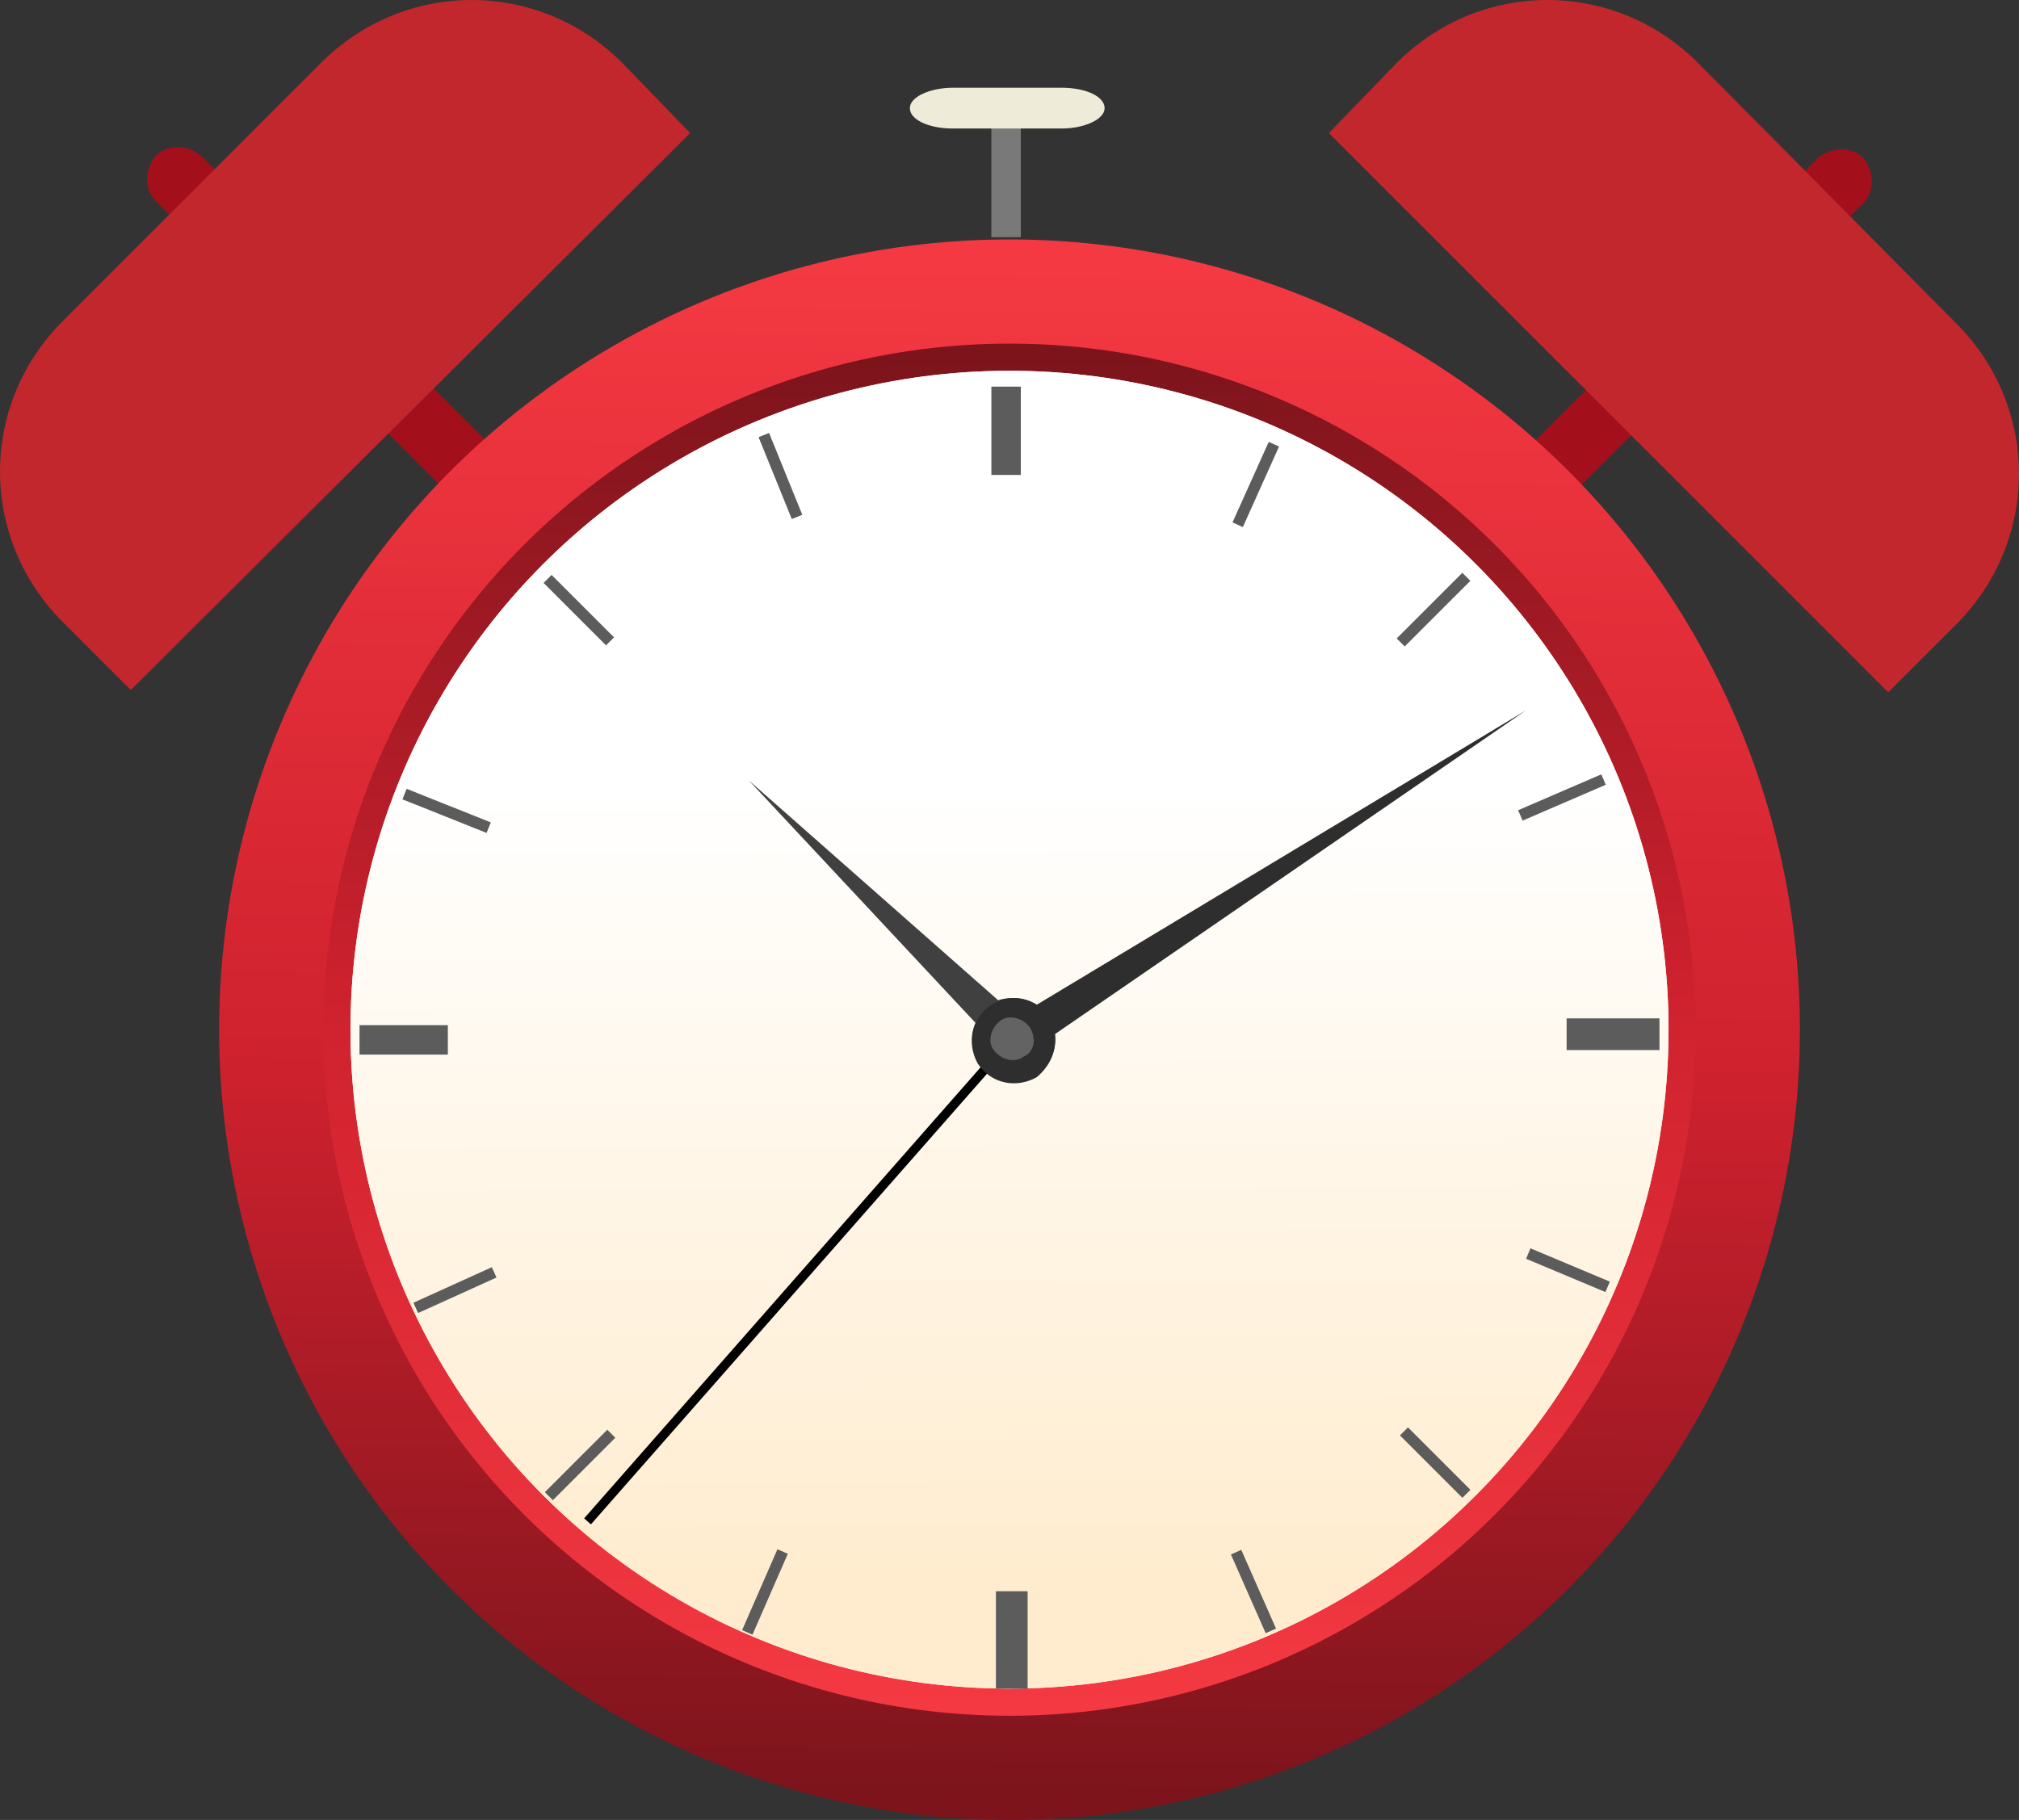 <?xml version="1.0" encoding="UTF-8" standalone="no"?>
<svg
   xmlns:dc="http://purl.org/dc/elements/1.1/"
   xmlns:cc="http://creativecommons.org/ns#"
   xmlns:rdf="http://www.w3.org/1999/02/22-rdf-syntax-ns#"
   xmlns:svg="http://www.w3.org/2000/svg"
   xmlns="http://www.w3.org/2000/svg"
   xmlns:xlink="http://www.w3.org/1999/xlink"
   xmlns:sodipodi="http://sodipodi.sourceforge.net/DTD/sodipodi-0.dtd"
   xmlns:inkscape="http://www.inkscape.org/namespaces/inkscape"
   version="1.1"
   id="Calque_3"
   x="0px"
   y="0px"
   viewBox="0 0 89.15 80.375"
   xml:space="preserve"
   sodipodi:docname="bit_horloge.svg"
   inkscape:version="1.0.2 (e86c870879, 2021-01-15)"
   width="89.15"
   height="80.375"
   inkscape:export-filename="/home/sebastien/SRC/trunk/Watchdogd/IHM/img/bit_horloge.png"
   inkscape:export-xdpi="96"
   inkscape:export-ydpi="96"><rect x="0" y="0" width="89.15" height="80.375" fill="#333333" stroke="none"/><defs
   id="defs139" /><sodipodi:namedview
   pagecolor="#ffffff"
   bordercolor="#666666"
   borderopacity="1"
   objecttolerance="10"
   gridtolerance="10"
   guidetolerance="10"
   inkscape:pageopacity="0"
   inkscape:pageshadow="2"
   inkscape:window-width="1920"
   inkscape:window-height="1043"
   id="namedview137"
   showgrid="false"
   inkscape:zoom="6.203125"
   inkscape:cx="44.575"
   inkscape:cy="39.18069"
   inkscape:window-x="0"
   inkscape:window-y="0"
   inkscape:window-maximized="1"
   inkscape:current-layer="g134"
   inkscape:document-rotation="0" />
<style
   type="text/css"
   id="style2">
	.st0{fill:none;}
	.st1{fill:#572A2D;}
	.st2{fill:url(#SVGID_1_);}
	.st3{fill:url(#SVGID_2_);}
	.st4{opacity:0.7;}
	.st5{fill:#A40F1C;}
	.st6{fill:#C1272D;}
	.st7{fill:url(#SVGID_3_);}
	.st8{fill:url(#SVGID_4_);}
	.st9{fill:#FFF9F0;}
	.st10{fill:url(#SVGID_5_);}
	.st11{fill:#5C5C5C;}
	.st12{fill:#404040;}
	.st13{fill:#636363;}
	.st14{fill:#2E2E2E;}
	.st15{fill:#797979;}
	.st16{fill:#EEEBD9;}
</style>
<pattern
   y="128"
   width="32.2"
   height="34.5"
   patternUnits="userSpaceOnUse"
   id="SVGID_11_"
   viewBox="0 -34.5 32.2 34.5"
   style="overflow:visible">
	<g
   id="g16">
		<rect
   y="-34.5"
   class="st0"
   width="32.2"
   height="34.5"
   id="rect4" />
		<g
   id="g14">
			<rect
   y="-34.5"
   class="st0"
   width="32.2"
   height="34.5"
   id="rect6" />
			<g
   id="g12">
				<rect
   y="-34.5"
   class="st0"
   width="32.2"
   height="34.5"
   id="rect8" />
				<rect
   y="-34.5"
   class="st1"
   width="32.2"
   height="34.5"
   id="rect10" />
			</g>
		</g>
	</g>
</pattern>
<g
   id="g134"
   transform="translate(-19.425,-25.325)">
	<pattern
   id="SVGID_1_"
   xlink:href="#SVGID_11_"
   patternTransform="matrix(1.328 0 0 1.328 2550.546 2629.291)">
	</pattern>
	
	
	<g
   id="g132">
		<g
   id="g74">
			<g
   class="st4"
   id="g31">
			</g>
			<g
   id="g37">
				<path
   class="st5"
   d="m 47.9,55.2 c -0.4,0 -0.7,-0.1 -1,-0.4 L 26.3,34.2 c -0.5,-0.5 -0.5,-1.4 0,-2 0.5,-0.5 1.4,-0.5 2,0 l 20.5,20.5 c 0.5,0.5 0.5,1.4 0,2 -0.2,0.3 -0.6,0.5 -0.9,0.5 z"
   id="path33" />
				<path
   class="st6"
   d="m 49.9,31.2 -24.7,24.6 -3,-3 c -3.7,-3.7 -3.7,-9.6 0,-13.3 L 33.6,28.1 c 3.7,-3.7 9.6,-3.7 13.3,0 z"
   id="path35" />
			</g>
			<g
   id="g43">
				<path
   class="st5"
   d="m 80.2,55.2 c 0.4,0 0.7,-0.1 1,-0.4 l 20.5,-20.5 c 0.5,-0.5 0.5,-1.4 0,-2 -0.5,-0.5 -1.4,-0.5 -2,0 L 79.2,52.8 c -0.5,0.5 -0.5,1.4 0,2 0.2,0.2 0.6,0.4 1,0.4 z"
   id="path39" />
				<path
   class="st6"
   d="m 78.1,31.2 24.7,24.7 3,-3 c 3.7,-3.7 3.7,-9.6 0,-13.3 L 94.4,28.1 c -3.7,-3.7 -9.6,-3.7 -13.3,0 z"
   id="path41" />
			</g>
			<linearGradient
   id="SVGID_3_"
   gradientUnits="userSpaceOnUse"
   x1="64.301"
   y1="36.786"
   x2="63.727"
   y2="104.371">
				<stop
   offset="0"
   style="stop-color:#F43942"
   id="stop45" />
				<stop
   offset="0.533"
   style="stop-color:#CE212E"
   id="stop47" />
				<stop
   offset="1"
   style="stop-color:#7D141C"
   id="stop49" />
			</linearGradient>
			<circle
   class="st7"
   cx="64"
   cy="70.8"
   r="34.9"
   id="circle52"
   style="fill:url(#SVGID_3_)" />
			<linearGradient
   id="SVGID_4_"
   gradientUnits="userSpaceOnUse"
   x1="64.186"
   y1="100.926"
   x2="63.841"
   y2="41.259">
				<stop
   offset="0"
   style="stop-color:#F43942"
   id="stop54" />
				<stop
   offset="0.533"
   style="stop-color:#CE212E"
   id="stop56" />
				<stop
   offset="1"
   style="stop-color:#7D141C"
   id="stop58" />
			</linearGradient>
			<circle
   class="st8"
   cx="64"
   cy="70.8"
   r="30.3"
   id="circle61"
   style="fill:url(#SVGID_4_)" />
			<circle
   class="st9"
   cx="64"
   cy="70.8"
   r="29.1"
   id="circle63" />
			<circle
   cx="64"
   cy="70.8"
   r="2"
   id="circle65" />
			<linearGradient
   id="SVGID_5_"
   gradientUnits="userSpaceOnUse"
   x1="63.918"
   y1="41.057"
   x2="64.09"
   y2="95.446">
				<stop
   offset="0.351"
   style="stop-color:#FFFFFF"
   id="stop67" />
				<stop
   offset="1"
   style="stop-color:#FFECCE"
   id="stop69" />
			</linearGradient>
			<circle
   class="st10"
   cx="64"
   cy="70.8"
   r="29.1"
   id="circle72"
   style="fill:url(#SVGID_5_)" />
		</g>
		<g
   id="g124">
			<g
   id="g108">
				<rect
   x="63.2"
   y="42.4"
   class="st11"
   width="1.3"
   height="3.9"
   id="rect76" />
				
					<rect
   x="80.7"
   y="52"
   transform="matrix(0.707,-0.707,0.707,0.707,-12.722,73.812)"
   class="st11"
   width="4.1"
   height="0.5"
   id="rect78" />
				
					<rect
   x="82.6"
   y="88"
   transform="matrix(0.707,-0.707,0.707,0.707,-39.373,84.9)"
   class="st11"
   width="0.5"
   height="3.9"
   id="rect80" />
				
					<rect
   x="43.1"
   y="89.8"
   transform="matrix(0.707,-0.707,0.707,0.707,-50.477,58.208)"
   class="st11"
   width="3.9"
   height="0.5"
   id="rect82" />
				
					<rect
   x="44.7"
   y="50.3"
   transform="matrix(0.707,-0.707,0.707,0.707,-23.738,47.11)"
   class="st11"
   width="0.5"
   height="3.9"
   id="rect84" />
				
					<rect
   x="53.6"
   y="44.4"
   transform="matrix(0.927,-0.376,0.376,0.927,-13.461,23.627)"
   class="st11"
   width="0.5"
   height="3.9"
   id="rect86" />
				
					<rect
   x="38.9"
   y="59.2"
   transform="matrix(0.371,-0.929,0.929,0.371,-32.234,74.801)"
   class="st11"
   width="0.5"
   height="4"
   id="rect88" />
				
					<rect
   x="37.6"
   y="82"
   transform="matrix(0.911,-0.413,0.413,0.911,-30.44,23.685)"
   class="st11"
   width="3.8"
   height="0.5"
   id="rect90" />
				<rect
   x="51.3"
   y="95.4"
   transform="matrix(0.4,-0.916,0.916,0.4,-55.713,106.149)"
   class="st11"
   width="3.9"
   height="0.5"
   id="rect92" />
				
					<rect
   x="74.5"
   y="93.7"
   transform="matrix(0.915,-0.404,0.404,0.915,-32.246,38.337)"
   class="st11"
   width="0.5"
   height="3.8"
   id="rect94" />
				
					<rect
   x="88.4"
   y="79.6"
   transform="matrix(0.387,-0.922,0.922,0.387,-20.792,131.616)"
   class="st11"
   width="0.5"
   height="3.8"
   id="rect96" />
				
					<rect
   x="86.4"
   y="60.3"
   transform="matrix(0.918,-0.396,0.396,0.918,-16.735,39.966)"
   class="st11"
   width="4"
   height="0.5"
   id="rect98" />
				
					<rect
   x="72.9"
   y="46.5"
   transform="matrix(0.41,-0.912,0.912,0.41,1.55,95.817)"
   class="st11"
   width="3.9"
   height="0.5"
   id="rect100" />
				<rect
   x="88.6"
   y="70.3"
   class="st11"
   width="4.1"
   height="1.4"
   id="rect102" />
				<rect
   x="63.4"
   y="95.6"
   class="st11"
   width="1.4"
   height="4.3"
   id="rect104" />
				<rect
   x="35.3"
   y="70.6"
   class="st11"
   width="3.9"
   height="1.3"
   id="rect106" />
			</g>
			<rect
   x="40.6"
   y="81.6"
   transform="matrix(0.66,-0.751,0.751,0.66,-42.86,69.016)"
   width="28.4"
   height="0.4"
   id="rect110" />
			<g
   id="g116">
				<path
   class="st12"
   d="m 63.5,69.5 -11,-9.7 10,10.7 c -0.3,0.7 -0.1,1.5 0.4,2 0.7,0.7 1.9,0.7 2.6,0 0.7,-0.7 0.7,-1.9 0,-2.6 -0.6,-0.5 -1.4,-0.6 -2,-0.4 z"
   id="path112" />
				<path
   class="st13"
   d="m 64.8,70.6 c 0.4,0.4 0.4,1 0,1.3 -0.4,0.4 -1,0.4 -1.3,0 -0.4,-0.4 -0.4,-1 0,-1.3 0.3,-0.3 0.9,-0.3 1.3,0 z"
   id="path114" />
			</g>
			<g
   id="g122">
				<path
   class="st14"
   d="m 66,71 20.8,-14.3 -21.6,13 c -0.6,-0.4 -1.4,-0.4 -2,0 -0.9,0.6 -1.1,1.7 -0.6,2.6 0.6,0.9 1.7,1.1 2.6,0.6 0.6,-0.5 0.9,-1.2 0.8,-1.9 z"
   id="path118" />
				<path
   class="st13"
   d="m 64.6,72 c -0.4,0.3 -1,0.1 -1.3,-0.3 -0.3,-0.4 -0.1,-1 0.3,-1.3 0.4,-0.3 1,-0.1 1.3,0.3 0.3,0.5 0.2,1.1 -0.3,1.3 z"
   id="path120" />
			</g>
		</g>
		<g
   id="g130">
			<rect
   x="63.2"
   y="30.4"
   class="st15"
   width="1.3"
   height="5.4"
   id="rect126" />
			<path
   class="st16"
   d="m 66.3,29.2 h -4.8 c -1,0 -1.9,0.4 -1.9,0.9 v 0 c 0,0.5 0.8,0.9 1.9,0.9 h 4.8 c 1,0 1.9,-0.4 1.9,-0.9 v 0 c 0,-0.5 -0.8,-0.9 -1.9,-0.9 z"
   id="path128" />
		</g>
	</g>
</g>
</svg>
